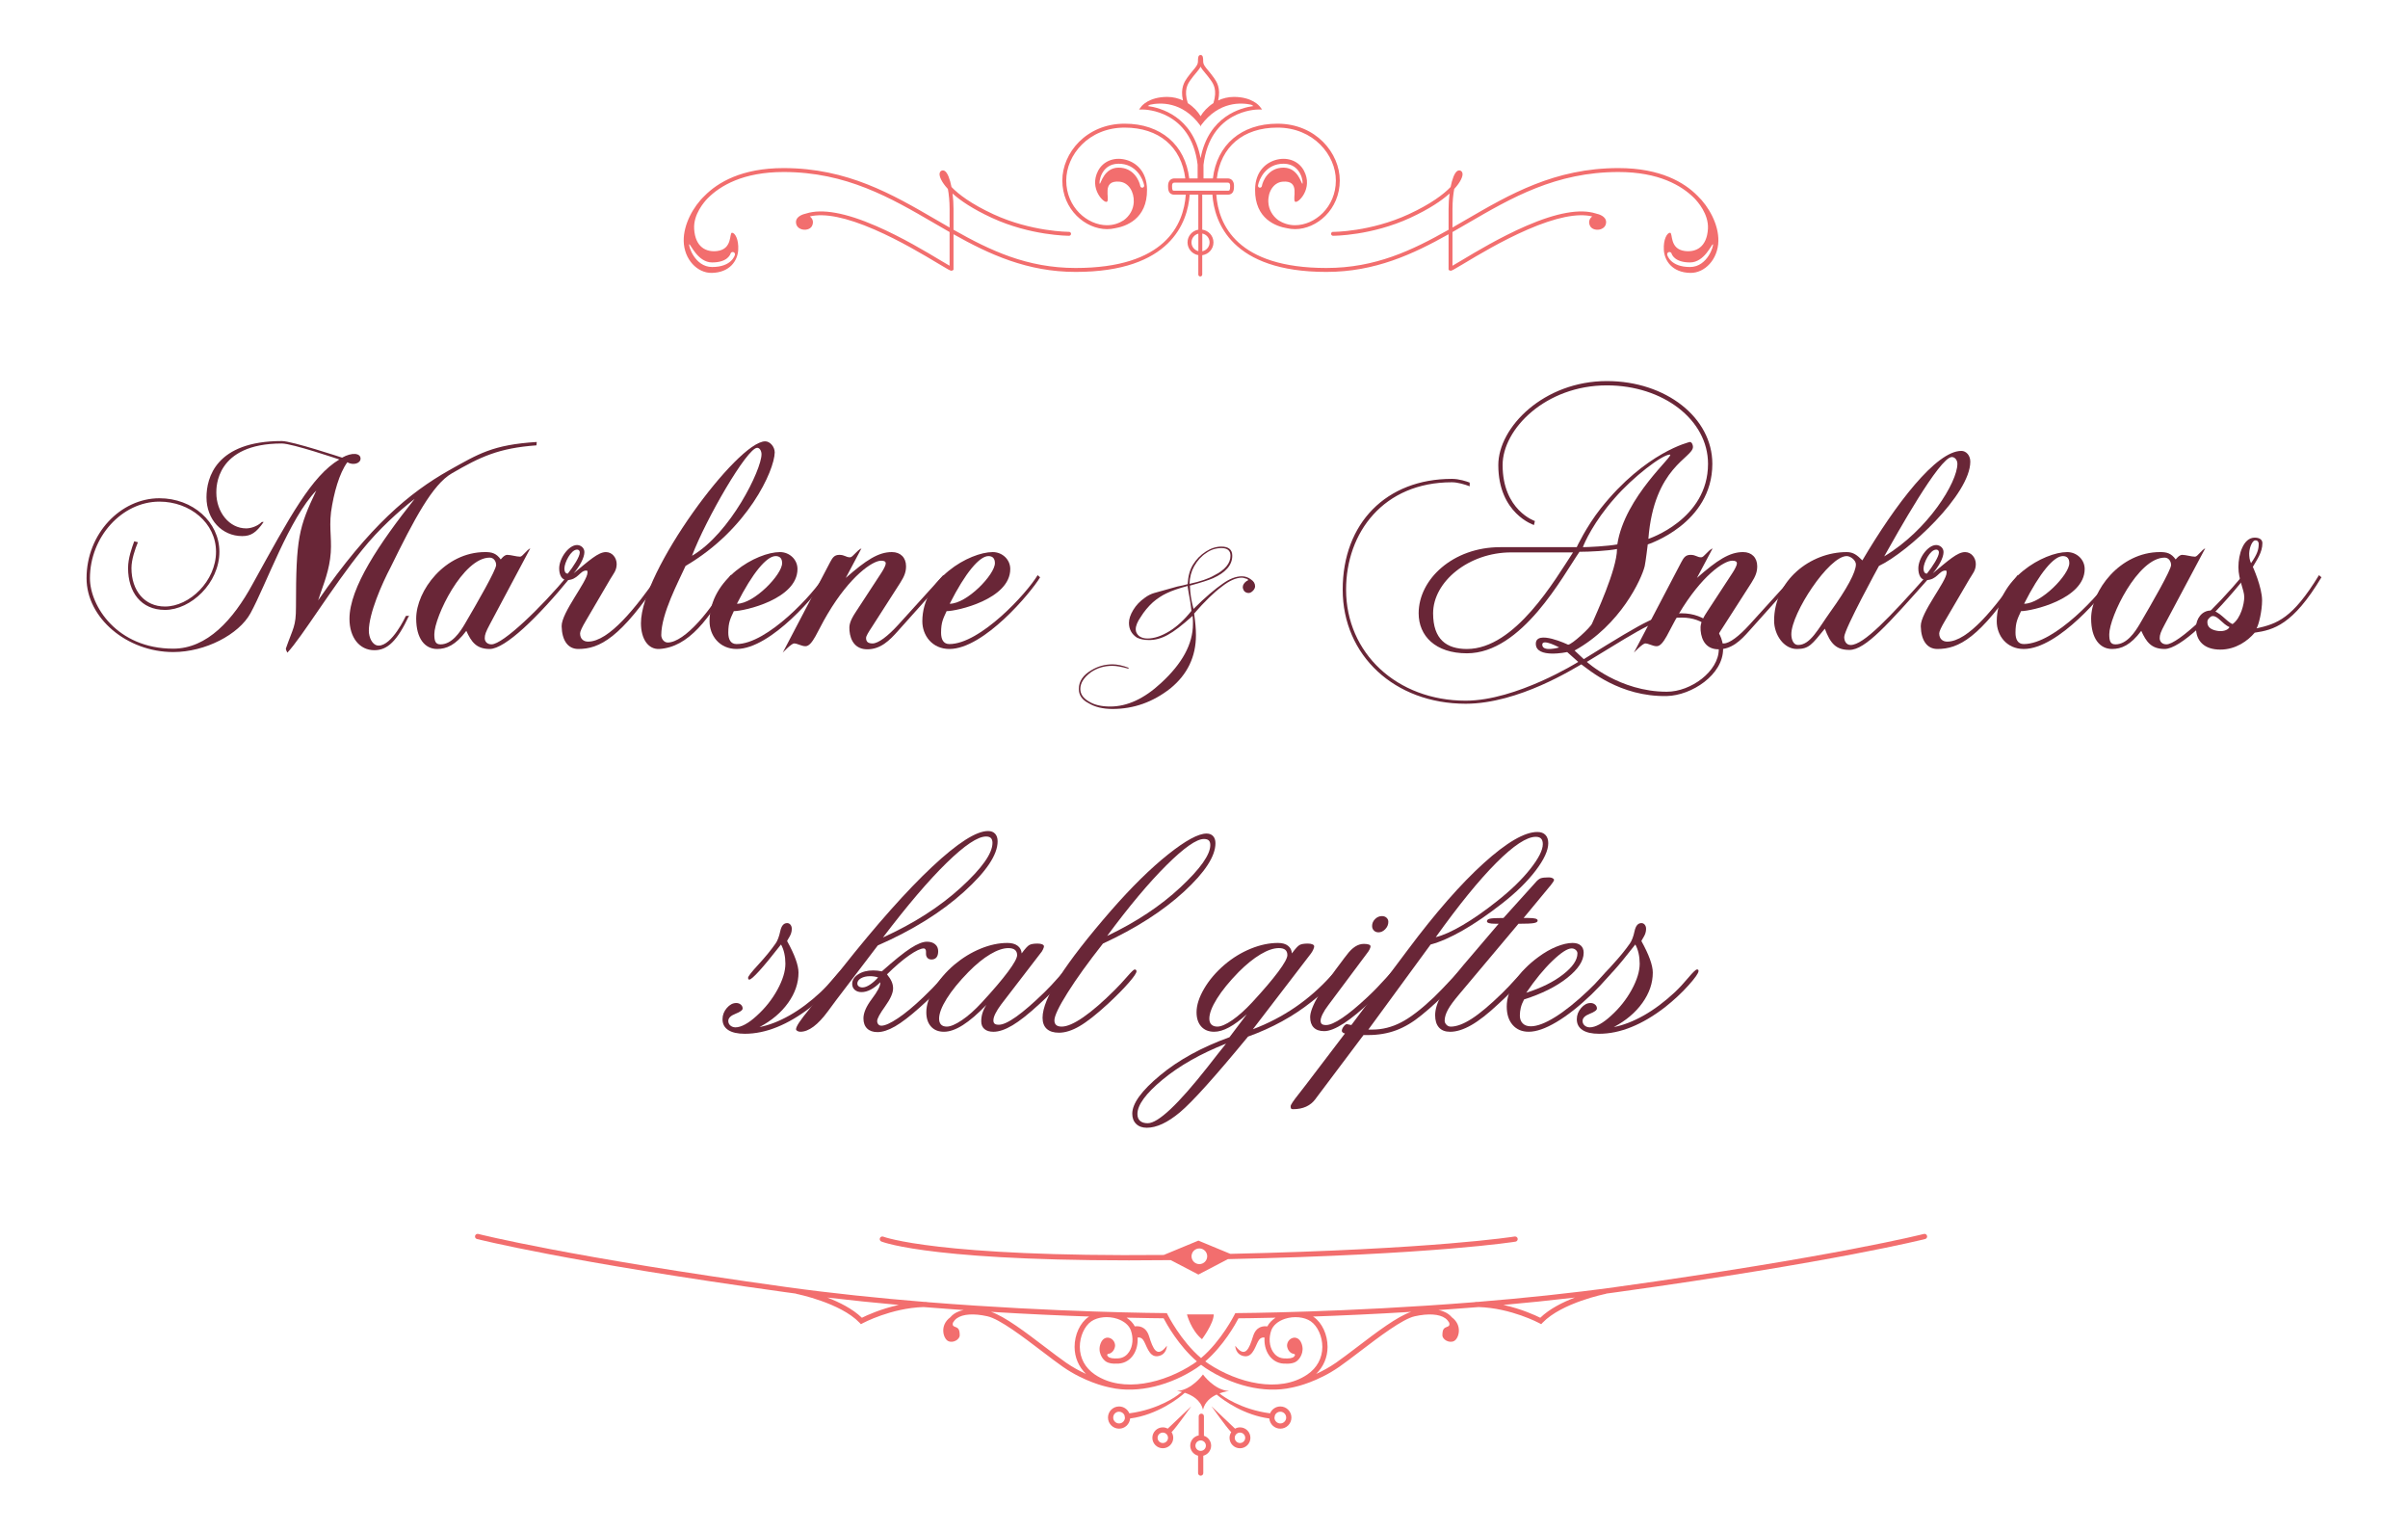 <?xml version="1.0" encoding="utf-8"?>
<!-- Generator: Adobe Illustrator 17.1.0, SVG Export Plug-In . SVG Version: 6.00 Build 0)  -->
<!DOCTYPE svg PUBLIC "-//W3C//DTD SVG 1.1//EN" "http://www.w3.org/Graphics/SVG/1.1/DTD/svg11.dtd">
<svg version="1.1" id="Layer_1" xmlns="http://www.w3.org/2000/svg" xmlns:xlink="http://www.w3.org/1999/xlink" x="0px" y="0px"
	 viewBox="0 0 307.076 195.134" enable-background="new 0 0 307.076 195.134" xml:space="preserve">
<g>
	<path fill="#692637" d="M68.409,56.774c-4.823,0.353-7.137,1.451-10.784,3.568c-2.47,1.412-4.823,5.883-7.804,11.961
		c-1.137,2.156-2.784,5.921-2.784,8.117c0,0.823,0.432,1.883,1.255,1.883c1.687,0,3.412-3.647,3.451-3.765
		c0.235-0.079,0.235,0.039,0.432-0.079c-1.529,3.294-2.784,4.432-4.432,4.432c-1.922,0-3.177-1.647-3.177-4
		c0-3.961,3.805-9.607,8.314-15.294c-2.04,1.568-4.589,3.883-6.667,6.471c-3.843,4.745-7.687,11.137-9.568,13.137
		c-0.118-0.196-0.196-0.431-0.196-0.51c0.941-2.706,1.294-2.784,1.294-5.333c0-8.784,0.354-10.117,2.589-14.823
		c-3.451,3.568-6.393,12-8.393,15.646c-1.49,2.706-5.765,4.941-9.843,4.941c-5.922,0-11.059-4.353-11.059-9.412
		c0-5.686,4.353-10.195,9.294-10.195c4.235,0,7.646,3.02,7.646,6.823c0,4-3.646,7.412-6.94,7.412c-3.059,0-4.706-2.275-4.706-5.334
		c0-1.255,0.471-2.549,0.784-3.411l0.471,0.117c-0.353,0.863-0.823,2.196-0.823,3.294c0,2.902,1.686,4.902,4.274,4.902
		c3.137,0,6.51-3.255,6.51-6.98c0-3.687-3.334-6.393-7.216-6.393c-4.784,0-8.863,4.51-8.863,9.765c0,3.529,3.451,8.98,10.627,8.98
		c4.313,0,7.646-3.687,10.117-8.235c4.784-8.666,7.529-13.764,11.059-15.882c0,0-6-2.039-7.333-2.039
		c-8.471,0-8.353,5.646-8.353,6.274c0,2.471,1.646,4.549,3.804,4.549c0.549,0,1.412-0.235,2-0.823h0.235
		c-0.98,1.411-1.647,1.804-2.745,1.804c-2.588,0-4.549-2.117-4.549-4.941c0-2.471,1.176-7.176,9.607-7.176
		c1.294,0,7.687,2.117,7.687,2.117c1.255-0.706,2.353-0.588,2.353,0.118c0,0.627-0.941,0.901-1.687,0.47
		c-1.02,1.412-1.726,3.883-2.078,6.354c-0.274,2.235,0.196,3.726-0.117,5.961c-0.274,2.039-1.099,3.921-1.529,5.294
		c6.588-9.529,11.646-13.726,16.705-16.588c3.726-2.079,5.529-3.255,11.177-3.608L68.409,56.774z"/>
	<path fill="#692637" d="M62.446,82.734c-1.726,0-2.353-0.94-2.98-2.313c-1.372,1.843-2.549,2.313-3.726,2.313
		c-1.529,0-2.666-1.294-2.666-3.882c0-3.529,3.646-8.471,8.784-8.471c0.823,0,1.411,0.118,2,0.941c0,0,0.431-0.588,0.823-0.588
		c0.471,0,1.177,0.234,1.647,0.234c0.313,0,0.862-0.901,1.294-1.059l-5.138,9.647c-0.549,1.02-0.666,1.372-0.666,1.804
		c0,0.392,0.274,0.784,0.862,0.784c1.451,0,6.353-4.706,9.765-8.823l0.313,0.274C68.603,78.695,64.407,82.734,62.446,82.734z
		 M62.446,71.088c-3.412,0-7.059,7.568-7.059,9.765c0,0.823,0.117,1.294,0.784,1.294c1.451,0,2.471-1.529,3.098-2.588
		c1.608-2.745,4-6.902,4-7.529C63.269,71.598,62.995,71.088,62.446,71.088z"/>
	<path fill="#692637" d="M73.74,82.734c-1.295,0-2.079-1.059-2.118-2.901c-0.039-1.726,3.294-5.726,3.294-6.823
		c0-0.235,0-0.274-0.156-0.274c-0.824,0-1.06,1.215-2.471,1.215c-0.628,0-0.98-0.627-0.98-1.49c0-1.294,1.216-2.979,2.274-2.979
		c0.471,0,0.941,0.353,0.941,0.901c0,0.706-0.589,1.804-1.373,2.706c2-1.647,3.138-2.706,4.118-2.706
		c0.823,0,1.372,0.745,1.372,1.529c0,0.824-0.432,1.255-0.823,1.922l-3.099,5.294c-0.47,0.784-0.745,1.372-0.745,1.607
		c0,0.745,0.471,1.06,1.02,1.06c2.667,0,6.118-4.354,8.98-8.471l0.314,0.274C79.151,81.362,76.445,82.734,73.74,82.734z
		 M73.583,70.068c-0.784,0-1.608,1.687-1.608,2.392c0,0.51,0.196,0.667,0.432,0.667c0.745-0.941,1.529-2.157,1.529-2.706
		C73.935,70.265,73.857,70.068,73.583,70.068z"/>
	<path fill="#692637" d="M87.425,72.146c-0.901,2-3.098,6.078-3.098,8.823c0,0.471,0.353,0.941,0.823,0.941
		c2.117,0,5.687-4.117,8-8.588l0.313,0.274c-2.98,5.372-5.687,8.901-9.372,9.137c-1.412,0.079-2.354-1.255-2.354-3.294
		c0-6.588,12.314-23.176,15.844-23.176c0.627,0,1.215,0.706,1.215,1.412C98.758,59.99,95.347,67.52,87.425,72.146z M96.562,57.088
		c-1.295,0-6.55,9.098-8.314,13.765c4.902-2.862,8.863-10.98,8.863-12.941C97.111,57.48,96.876,57.088,96.562,57.088z"/>
	<path fill="#692637" d="M93.933,82.734c-2.195,0-3.45-1.726-3.45-3.529c0-5.45,6.039-8.823,8.979-8.823
		c1.216,0,2.235,0.941,2.235,2.157c0,3.843-6.784,5.372-8.117,5.372c-0.432,0.941-0.706,1.412-0.706,2.745
		c0,0.823,0.274,1.451,1.059,1.451c3.922,0,9.844-6.432,11.255-8.784l0.314,0.274C104.326,75.559,98.326,82.734,93.933,82.734z
		 M98.914,70.892c-1.137,0-2.94,2.118-4.94,6.078c2.195,0,5.765-3.725,5.765-5.176C99.738,71.205,99.463,70.892,98.914,70.892z"/>
	<path fill="#692637" d="M114.56,80.382c-1.138,1.294-2.274,2.393-3.961,2.393c-1.49,0-2.157-1.06-2.274-2.393
		c-0.039-0.588-0.039-1.098,0.823-2.393l3.255-4.979c0.353-0.55,0.549-0.98,0.549-1.177c0-0.235-0.156-0.354-0.588-0.354
		c-1.098,0-3.961,1.961-6.823,6.785c-1.255,2.078-1.922,4.117-2.824,4.117c-0.51,0-1.02-0.353-1.45-0.353
		c-0.354,0-1.451,1.176-1.451,1.176l6.039-11.529c0.313-0.588,0.549-0.94,1.177-0.94c0.705,0,0.823,0.313,1.372,0.313
		c0.354,0,0.823-0.863,1.451-1.138l-2,3.765c2.588-2.274,4.157-3.294,5.882-3.294c1.099,0,1.805,0.706,1.805,1.804
		c0,0.706-0.196,1.255-0.745,2.118l-3.647,5.686c-0.392,0.589-0.706,1.099-0.706,1.334c0,0.471,0.235,0.706,0.824,0.706
		c0.745,0,1.96-0.941,3.255-2.354l5.764-6.353l0.314,0.274C119.736,74.617,114.56,80.382,114.56,80.382z"/>
	<path fill="#692637" d="M121.068,82.734c-2.195,0-3.45-1.726-3.45-3.529c0-5.45,6.039-8.823,8.979-8.823
		c1.216,0,2.235,0.941,2.235,2.157c0,3.843-6.784,5.372-8.117,5.372c-0.432,0.941-0.706,1.412-0.706,2.745
		c0,0.823,0.274,1.451,1.059,1.451c3.922,0,9.844-6.432,11.255-8.784l0.314,0.274C131.461,75.559,125.461,82.734,121.068,82.734z
		 M126.049,70.892c-1.137,0-2.94,2.118-4.94,6.078c2.195,0,5.765-3.725,5.765-5.176C126.873,71.205,126.598,70.892,126.049,70.892z"
		/>
</g>
<g>
	<path fill="#692637" d="M152.511,80.979c0,2.744-1.085,5.004-3.255,6.778c-2.222,1.748-4.679,2.623-7.372,2.623
		c-1.251,0-2.278-0.249-3.083-0.747c-0.816-0.421-1.225-1.021-1.225-1.8c0-0.97,0.536-1.768,1.608-2.394
		c0.816-0.497,1.717-0.746,2.699-0.746c0.587,0,1.271,0.146,2.049,0.44l-0.038,0.114c-0.843-0.242-1.525-0.363-2.049-0.363
		c-1.034,0-1.946,0.274-2.738,0.823c-0.894,0.663-1.34,1.372-1.34,2.125c0,0.651,0.37,1.188,1.11,1.608
		c0.677,0.421,1.576,0.632,2.699,0.632c2.17,0,4.327-0.995,6.472-2.986c2.72-2.489,4.079-4.998,4.079-7.525c0-0.102,0-0.236,0-0.402
		c0-0.179-0.014-0.396-0.039-0.65c-1.327,1.2-2.387,2.01-3.178,2.432c-0.83,0.459-1.653,0.677-2.471,0.65
		c-0.549,0-1.033-0.102-1.455-0.306c-0.677-0.447-1.015-1.072-1.015-1.877c0-0.498,0.182-1.046,0.546-1.646
		c0.363-0.6,0.846-1.11,1.445-1.531c0.217-0.166,0.431-0.3,0.642-0.402s0.405-0.179,0.584-0.229
		c0.396-0.103,1.379-0.377,2.949-0.824c0.255-0.051,0.494-0.102,0.718-0.152c0.223-0.051,0.424-0.103,0.603-0.153
		c0.051-0.996,0.274-1.819,0.671-2.471c0.421-0.688,0.97-1.25,1.646-1.685c0.65-0.421,1.314-0.632,1.991-0.632
		c0.919,0,1.379,0.39,1.379,1.168c0,1.175-0.824,2.132-2.471,2.872c-0.523,0.229-1.5,0.543-2.93,0.938
		c0.026,0.97,0.179,1.959,0.46,2.968c0.753-0.753,1.445-1.397,2.077-1.934s1.171-0.958,1.618-1.264
		c0.881-0.639,1.704-0.958,2.47-0.958c0.435,0,0.823,0.134,1.168,0.402c0.345,0.229,0.518,0.517,0.518,0.861
		c0,0.204-0.093,0.399-0.278,0.584c-0.185,0.186-0.366,0.278-0.545,0.278c-0.218,0-0.402-0.077-0.556-0.23
		c-0.128-0.191-0.191-0.363-0.191-0.517c0-0.28,0.166-0.543,0.498-0.785c0.114-0.025,0.172-0.063,0.172-0.115
		c0-0.102-0.096-0.165-0.287-0.191c-0.204-0.076-0.37-0.114-0.498-0.114c-0.74,0-1.589,0.376-2.546,1.129
		c-1.021,0.754-2.202,1.902-3.543,3.447C152.433,79.294,152.511,80.213,152.511,80.979z M151.841,77.082
		c-0.039-0.312-0.103-0.692-0.192-1.14c-0.051-0.306-0.096-0.564-0.134-0.775c-0.038-0.21-0.058-0.366-0.058-0.469
		c-1.148,0.307-2.049,0.619-2.699,0.938c-0.574,0.268-1.149,0.645-1.724,1.13c-0.625,0.574-1.148,1.206-1.57,1.896
		c-0.421,0.6-0.632,1.123-0.632,1.569c0,0.332,0.147,0.619,0.44,0.862c0.281,0.204,0.632,0.306,1.054,0.306
		c0.854,0,1.793-0.312,2.814-0.938c0.97-0.601,1.901-1.462,2.796-2.585C151.91,77.66,151.879,77.395,151.841,77.082z
		 M154.827,73.358c1.392-0.702,2.087-1.538,2.087-2.509c0-0.651-0.383-0.977-1.148-0.977c-0.728,0-1.379,0.211-1.953,0.632
		c-0.601,0.383-1.11,0.945-1.532,1.686c-0.357,0.625-0.555,1.372-0.593,2.24C153.053,74.137,154.1,73.779,154.827,73.358z"/>
</g>
<g>
	<path fill="#692637" d="M212.557,88.734c-5.999,0.118-9.96-3.372-10.901-4.039c-0.823,0.432-7.961,5.02-14.745,5.02
		c-9.059,0-15.686-6.156-15.686-14.549c0-8.471,5.568-14.117,13.921-14.117c0.941,0,1.844,0.313,2.274,0.471v0.471
		c-0.627-0.235-1.529-0.51-2.274-0.51c-8.705,0-13.49,6.392-13.49,13.686c0,8.078,6.471,14.157,15.255,14.157
		c6.471,0,14.353-4.941,14.353-4.941l-1.411-1.255c0,0-4,0.862-4-1.059c0-1.844,4.117,0.117,4.117,0.117
		c0.471,0,2.863-2.196,3.059-2.706c0.393-0.94,3.177-6.862,3.177-9.489c-1.177,0.235-3.529,0.353-4.784,0.353
		c-2.117,3.059-7.333,12.941-14.353,12.941c-4.039,0-6.157-2.235-6.157-5.099c0-4.353,4.393-8.431,10.393-8.431h9.765
		c0,0,1.176-2.55,3.059-4.941c5.726-7.216,11.372-8.471,11.372-8.471c0.235,0,0.393,0.354,0.393,0.628
		c0,1.411-4.98,2.549-5.687,11.725c0,0,7.607-2.47,7.607-9.568c0-5.607-5.725-10-12.901-10c-7.804,0-13.294,5.569-13.294,10.157
		c0,5.765,4.117,7.137,4.117,7.137l-0.117,0.51c0,0-4.549-1.45-4.549-7.646c0-4.823,5.804-10.706,13.843-10.706
		c7.529,0,13.451,4.667,13.451,10.549c0,7.647-8.235,10.274-8.235,10.274s-0.274,2.274-0.393,2.784
		c-0.392,1.608-3.059,7.49-8.94,10.745c0.47,0.432,0.979,0.902,1.176,1.098c8.471-5.254,9.568-5.843,12.51-5.843
		s5.255,2.039,5.255,4.549C219.733,86.028,215.733,88.656,212.557,88.734z M192.714,70.421c-5.411,0-9.96,3.726-9.96,7.765
		c0,3.333,1.726,4.549,4.313,4.549c6.156,0,11.255-8.862,13.529-12.313H192.714z M196.675,82.186c0,0.98,2.157,0.354,2.157,0.354
		S196.675,81.362,196.675,82.186z M205.891,63.52c-2.667,3.02-3.843,5.686-4.039,6.235c0.627,0,3.137-0.118,4.392-0.354
		c0.941-6.117,7.412-11.45,6.706-11.45C211.969,57.951,208.282,60.774,205.891,63.52z M214.517,78.734
		c-3.137,0-4.313,0.863-12.156,5.647c0,0,4.156,3.804,10.195,3.804c3.099,0,6.628-2.627,6.628-5.411
		C219.184,80.46,217.184,78.734,214.517,78.734z"/>
	<path fill="#692637" d="M223.104,80.382c-1.138,1.294-2.274,2.393-3.961,2.393c-1.49,0-2.157-1.06-2.274-2.393
		c-0.039-0.588-0.039-1.098,0.823-2.393l3.255-4.979c0.354-0.55,0.549-0.98,0.549-1.177c0-0.235-0.156-0.354-0.588-0.354
		c-1.098,0-3.961,1.961-6.823,6.785c-1.255,2.078-1.922,4.117-2.823,4.117c-0.511,0-1.021-0.353-1.451-0.353
		c-0.354,0-1.451,1.176-1.451,1.176l6.039-11.529c0.313-0.588,0.549-0.94,1.177-0.94c0.706,0,0.823,0.313,1.372,0.313
		c0.354,0,0.823-0.863,1.451-1.138l-2,3.765c2.588-2.274,4.157-3.294,5.882-3.294c1.099,0,1.805,0.706,1.805,1.804
		c0,0.706-0.196,1.255-0.745,2.118l-3.647,5.686c-0.392,0.589-0.706,1.099-0.706,1.334c0,0.471,0.235,0.706,0.824,0.706
		c0.745,0,1.96-0.941,3.255-2.354l5.765-6.353l0.313,0.274C228.28,74.617,223.104,80.382,223.104,80.382z"/>
	<path fill="#692637" d="M239.612,72.146c0,0-4.431,8.078-4.431,9.059c0,0.589,0.313,1.02,0.823,1.02
		c1.647,0,4.941-3.49,9.765-8.901l0.313,0.274c-5.294,5.961-8.196,9.255-10.235,9.255c-1.726,0-2.431-0.823-3.137-2.706
		c-1.647,2-2,2.588-3.568,2.588c-1.687,0-2.902-1.843-2.902-3.607c0-5.098,4.588-8.745,9.255-8.745c0.862,0,1.333,0.393,2,1.059
		c4.235-7.176,9.411-13.96,12.627-13.96c0.589,0,1.138,0.549,1.138,1.372C251.26,63.01,243.338,70.382,239.612,72.146z
		 M235.495,70.892c-2.274,0-7.059,7.294-7.059,9.961c0,0.627,0.235,1.372,0.862,1.372c1.568,0,2.549-2.039,4.118-4.235
		c2.117-2.94,3.255-5.059,3.255-6.039C236.672,71.44,236.005,70.892,235.495,70.892z M248.906,58.265
		c-1.568,0-7.098,9.961-8.627,12.666c5.607-3.372,9.333-9.45,9.333-11.804C249.612,58.656,249.299,58.265,248.906,58.265z"/>
	<path fill="#692637" d="M247.062,82.734c-1.295,0-2.079-1.059-2.118-2.901c-0.039-1.726,3.294-5.726,3.294-6.823
		c0-0.235,0-0.274-0.156-0.274c-0.824,0-1.06,1.215-2.471,1.215c-0.628,0-0.98-0.627-0.98-1.49c0-1.294,1.216-2.979,2.274-2.979
		c0.471,0,0.941,0.353,0.941,0.901c0,0.706-0.589,1.804-1.373,2.706c2-1.647,3.138-2.706,4.118-2.706
		c0.823,0,1.372,0.745,1.372,1.529c0,0.824-0.432,1.255-0.823,1.922l-3.099,5.294c-0.47,0.784-0.745,1.372-0.745,1.607
		c0,0.745,0.471,1.06,1.02,1.06c2.667,0,6.118-4.354,8.98-8.471l0.314,0.274C252.474,81.362,249.767,82.734,247.062,82.734z
		 M246.905,70.068c-0.784,0-1.608,1.687-1.608,2.392c0,0.51,0.196,0.667,0.432,0.667c0.745-0.941,1.529-2.157,1.529-2.706
		C247.258,70.265,247.18,70.068,246.905,70.068z"/>
	<path fill="#692637" d="M258.08,82.734c-2.195,0-3.45-1.726-3.45-3.529c0-5.45,6.039-8.823,8.98-8.823
		c1.216,0,2.235,0.941,2.235,2.157c0,3.843-6.784,5.372-8.117,5.372c-0.432,0.941-0.706,1.412-0.706,2.745
		c0,0.823,0.274,1.451,1.059,1.451c3.922,0,9.844-6.432,11.255-8.784l0.314,0.274C268.473,75.559,262.473,82.734,258.08,82.734z
		 M263.06,70.892c-1.137,0-2.94,2.118-4.94,6.078c2.195,0,5.765-3.725,5.765-5.176C263.885,71.205,263.609,70.892,263.06,70.892z"/>
	<path fill="#692637" d="M276.04,82.734c-1.726,0-2.353-0.94-2.98-2.313c-1.372,1.843-2.549,2.313-3.726,2.313
		c-1.529,0-2.666-1.294-2.666-3.882c0-3.529,3.646-8.471,8.784-8.471c0.823,0,1.411,0.118,2,0.941c0,0,0.431-0.588,0.823-0.588
		c0.471,0,1.177,0.234,1.647,0.234c0.313,0,0.862-0.901,1.294-1.059l-5.138,9.647c-0.549,1.02-0.666,1.372-0.666,1.804
		c0,0.392,0.274,0.784,0.862,0.784c1.451,0,6.353-4.706,9.765-8.823l0.313,0.274C282.197,78.695,278.001,82.734,276.04,82.734z
		 M276.04,71.088c-3.412,0-7.059,7.568-7.059,9.765c0,0.823,0.117,1.294,0.784,1.294c1.451,0,2.471-1.529,3.098-2.588
		c1.608-2.745,4-6.902,4-7.529C276.863,71.598,276.589,71.088,276.04,71.088z"/>
	<path fill="#692637" d="M287.529,80.656c-0.901,1.059-2.431,2.157-4.392,2.157c-2.039,0-3.099-1.099-3.099-2.784
		c0-1.138,0.745-2.196,1.883-2.196c1.098,0,1.961,1.411,2.784,1.726c1.059-0.745,1.49-2.589,1.49-3.451
		c0-0.902-0.745-2.235-0.745-3.804c0-1.647,0.627-3.765,2.078-3.765c0.589,0,0.98,0.235,0.98,0.706c0,1.176-0.706,2.117-1.216,3.02
		c0,0,1.177,2.588,1.177,4.274c0,1.372-0.432,3.137-0.706,3.568c2.628-0.588,4.589-1.255,7.961-6.784l0.313,0.274
		C292.392,79.676,289.922,80.304,287.529,80.656z M282.196,78.539c-0.393,0-0.706,0.353-0.706,0.784c0,0.706,0.589,0.98,1.255,1.098
		c0.628,0.118,1.334-0.039,1.568-0.471C283.373,79.52,282.863,78.539,282.196,78.539z M287.568,68.892
		c-0.274,0-0.705,0.745-0.745,1.647c0,0.392,0.04,0.862,0.235,1.255c0.824-1.177,0.98-1.765,0.98-2.471
		C288.039,69.127,287.922,68.853,287.568,68.892z"/>
</g>
<g>
	<path fill="#692637" d="M96.855,130.935c1.22-0.238,2.493-0.732,3.82-1.481c1.326-0.75,2.652-1.741,3.979-2.976
		c0.544-0.517,1.11-1.127,1.701-1.83c0.59-0.703,0.958-1.055,1.104-1.055c0.079,0,0.132,0.014,0.159,0.04
		c0.026,0.026,0.04,0.079,0.04,0.159c0,0.266-0.429,0.875-1.284,1.83s-1.854,1.884-2.994,2.786
		c-1.446,1.114-2.872,1.957-4.278,2.526c-1.406,0.57-2.779,0.856-4.119,0.856c-0.929,0-1.635-0.159-2.119-0.478
		c-0.483-0.318-0.726-0.776-0.726-1.373c0-0.53,0.182-1.008,0.547-1.433s0.766-0.637,1.204-0.637c0.225,0,0.418,0.066,0.577,0.198
		c0.159,0.133,0.238,0.299,0.238,0.498c0,0.212-0.306,0.438-0.915,0.677c-0.61,0.238-0.916,0.544-0.916,0.915
		c0,0.226,0.083,0.415,0.249,0.567s0.382,0.235,0.646,0.248c0.372,0,0.789-0.126,1.254-0.378c0.464-0.252,0.955-0.617,1.473-1.095
		c1.087-0.981,1.97-2.092,2.646-3.332s1.015-2.345,1.015-3.313c0-0.464-0.047-0.905-0.14-1.323s-0.232-0.792-0.418-1.124
		c-1.181,1.512-2.105,2.637-2.775,3.372c-0.67,0.736-1.091,1.104-1.264,1.104c-0.053,0-0.093-0.017-0.119-0.05
		c-0.026-0.032-0.04-0.096-0.04-0.188c0-0.173,0.435-0.729,1.304-1.672c0.868-0.941,1.602-1.837,2.198-2.686
		c0.252-0.358,0.451-0.883,0.598-1.572c0.146-0.689,0.438-1.035,0.875-1.035c0.172,0,0.315,0.07,0.428,0.209
		c0.112,0.14,0.169,0.315,0.169,0.527c0,0.346-0.1,0.684-0.298,1.015c-0.199,0.332-0.299,0.512-0.299,0.538
		c0.968,1.751,1.452,3.091,1.452,4.019c0,1.341-0.44,2.627-1.322,3.86C99.624,129.085,98.407,130.112,96.855,130.935z"/>
	<path fill="#692637" d="M103.303,128.527l4.039-5.054c4.443-5.611,8.287-9.936,11.53-12.974c3.244-3.038,5.622-4.557,7.134-4.557
		c0.385,0,0.684,0.116,0.896,0.348c0.212,0.232,0.318,0.555,0.318,0.966c0,1.711-1.442,3.866-4.328,6.467
		c-2.885,2.6-6.536,4.868-10.953,6.805l-5.333,7.004c-0.266,0.358-0.604,0.816-1.015,1.373c-1.287,1.751-2.461,2.627-3.522,2.627
		c-0.146,0-0.274-0.033-0.388-0.1c-0.112-0.066-0.169-0.14-0.169-0.219c0-0.173,0.133-0.461,0.397-0.866
		C102.175,129.943,102.64,129.337,103.303,128.527z M112.257,125.225c-0.412,0.411-0.819,0.723-1.225,0.935
		c-0.404,0.213-0.792,0.318-1.163,0.318c-0.358,0-0.647-0.096-0.866-0.288s-0.328-0.448-0.328-0.767
		c0-0.478,0.255-0.882,0.766-1.213c0.511-0.332,1.151-0.498,1.921-0.498c0.186,0,0.368,0.01,0.547,0.03
		c0.179,0.02,0.361,0.05,0.547,0.089c1.579-1.405,2.799-2.388,3.661-2.944c0.862-0.558,1.559-0.836,2.09-0.836
		c0.438,0,0.786,0.109,1.045,0.328c0.258,0.219,0.388,0.515,0.388,0.886c0,0.345-0.073,0.606-0.219,0.786
		c-0.146,0.179-0.358,0.269-0.637,0.269c-0.213,0-0.382-0.066-0.508-0.199s-0.188-0.305-0.188-0.518v-0.298
		c0-0.12-0.027-0.216-0.08-0.289c-0.053-0.072-0.119-0.109-0.199-0.109c-0.397,0-1.021,0.296-1.87,0.886
		c-0.849,0.591-1.791,1.396-2.825,2.418c0.278,0.345,0.478,0.656,0.597,0.935s0.179,0.564,0.179,0.855
		c0,0.584-0.338,1.347-1.015,2.289c-0.677,0.941-1.015,1.565-1.015,1.87c0,0.173,0.05,0.315,0.149,0.428s0.229,0.169,0.388,0.169
		c0.465,0,1.171-0.318,2.119-0.955s2.02-1.525,3.214-2.666c0.77-0.729,1.525-1.503,2.269-2.318c0.742-0.815,1.153-1.224,1.233-1.224
		c0.079,0,0.14,0.02,0.179,0.06c0.04,0.04,0.06,0.1,0.06,0.179c0,0.227-0.395,0.78-1.184,1.662s-1.794,1.867-3.015,2.955
		c-1.247,1.114-2.291,1.913-3.134,2.397s-1.589,0.727-2.238,0.727c-0.57,0-1.012-0.153-1.323-0.458s-0.468-0.736-0.468-1.294
		c0-0.702,0.358-1.528,1.074-2.477c0.717-0.948,1.075-1.629,1.075-2.04V125.225z M111.977,124.607
		c-0.159-0.053-0.321-0.093-0.487-0.119s-0.342-0.04-0.527-0.04c-0.478,0-0.869,0.09-1.174,0.269
		c-0.306,0.18-0.458,0.401-0.458,0.667c0,0.146,0.061,0.266,0.18,0.357c0.119,0.094,0.278,0.14,0.478,0.14
		c0.265,0,0.573-0.112,0.925-0.338S111.62,125.006,111.977,124.607z M112.595,119.514c3.939-1.791,7.253-3.913,9.939-6.367
		c2.686-2.454,4.029-4.351,4.029-5.691c0-0.278-0.067-0.483-0.199-0.616c-0.133-0.133-0.339-0.199-0.617-0.199
		c-1.062,0-2.739,1.121-5.034,3.362C118.418,112.244,115.712,115.415,112.595,119.514z"/>
	<path fill="#692637" d="M125.787,128.109c-1.114,1.154-2.116,2.014-3.005,2.577s-1.691,0.846-2.407,0.846
		c-0.703,0-1.254-0.223-1.651-0.667c-0.398-0.444-0.597-1.051-0.597-1.82c0-0.902,0.321-1.903,0.965-3.005
		c0.643-1.101,1.515-2.122,2.616-3.064c1.048-0.875,2.162-1.555,3.343-2.039s2.321-0.727,3.423-0.727
		c0.544,0,0.975,0.119,1.293,0.358c0.318,0.238,0.491,0.563,0.518,0.975c0.438-0.597,0.766-0.955,0.985-1.074
		c0.219-0.119,0.566-0.179,1.044-0.179c0.252,0,0.451,0.033,0.598,0.099c0.146,0.067,0.219,0.153,0.219,0.259
		c0,0.08-0.044,0.213-0.13,0.398s-0.195,0.352-0.328,0.497l-5.015,6.526c-0.305,0.412-0.544,0.79-0.716,1.135
		c-0.173,0.345-0.259,0.637-0.259,0.875c0,0.199,0.053,0.342,0.159,0.428c0.106,0.087,0.285,0.13,0.537,0.13
		c0.518,0,1.26-0.345,2.229-1.035c0.969-0.689,2.155-1.718,3.562-3.084c0.584-0.57,1.178-1.2,1.781-1.891
		c0.604-0.689,0.958-1.034,1.064-1.034c0.08,0,0.14,0.02,0.179,0.06c0.04,0.04,0.061,0.1,0.061,0.179
		c0,0.213-0.342,0.707-1.025,1.482c-0.683,0.776-1.575,1.669-2.676,2.677c-1.366,1.261-2.511,2.166-3.433,2.716
		c-0.922,0.551-1.734,0.826-2.438,0.826c-0.491,0-0.872-0.116-1.145-0.349c-0.271-0.231-0.407-0.561-0.407-0.984
		c0-0.385,0.056-0.75,0.169-1.095C125.412,128.76,125.575,128.428,125.787,128.109z M120.733,130.875
		c0.478,0,1.124-0.274,1.939-0.825c0.816-0.551,1.662-1.304,2.537-2.259c1.446-1.565,2.557-2.868,3.333-3.91
		c0.776-1.041,1.164-1.747,1.164-2.119c0-0.291-0.093-0.514-0.278-0.666c-0.187-0.152-0.465-0.229-0.836-0.229
		c-0.663,0-1.437,0.263-2.318,0.786c-0.882,0.524-1.808,1.277-2.775,2.259c-1.194,1.221-2.116,2.352-2.766,3.393
		c-0.65,1.041-0.976,1.894-0.976,2.557c0,0.332,0.083,0.584,0.249,0.756C120.173,130.789,120.415,130.875,120.733,130.875z"/>
	<path fill="#692637" d="M140.651,120.29c-1.871,2.374-3.37,4.457-4.497,6.247c-1.128,1.791-1.691,2.972-1.691,3.542
		c0,0.266,0.076,0.465,0.229,0.598s0.388,0.198,0.706,0.198c0.677,0,1.596-0.4,2.756-1.203c1.161-0.803,2.511-1.974,4.05-3.513
		c0.49-0.49,1.001-1.041,1.532-1.651c0.53-0.609,0.849-0.915,0.955-0.915c0.079,0,0.139,0.02,0.179,0.06s0.06,0.1,0.06,0.179
		c0,0.213-0.335,0.704-1.005,1.473c-0.67,0.77-1.555,1.665-2.656,2.687c-1.459,1.34-2.663,2.285-3.611,2.835
		c-0.948,0.551-1.82,0.826-2.616,0.826c-0.677,0-1.194-0.162-1.553-0.487c-0.357-0.325-0.537-0.799-0.537-1.423
		c0-1.233,0.713-2.965,2.14-5.193c1.426-2.229,3.631-5.061,6.615-8.496c2.587-2.958,4.998-5.33,7.233-7.114
		c2.235-1.783,3.877-2.676,4.925-2.676c0.358,0,0.637,0.109,0.836,0.328c0.198,0.219,0.298,0.521,0.298,0.905
		c0,1.658-1.343,3.721-4.029,6.188C148.282,116.15,144.843,118.353,140.651,120.29z M141.188,119.314
		c3.701-1.764,6.818-3.83,9.352-6.198c2.534-2.367,3.801-4.161,3.801-5.382c0-0.266-0.063-0.461-0.189-0.587
		s-0.335-0.189-0.626-0.189c-0.942,0-2.534,1.114-4.776,3.343C146.508,112.529,143.987,115.534,141.188,119.314z"/>
	<path fill="#692637" d="M159.155,132.148c-4.218,5.121-7.113,8.338-8.685,9.651c-1.572,1.312-2.981,1.97-4.229,1.97
		c-0.57,0-1.021-0.163-1.354-0.487c-0.331-0.326-0.497-0.76-0.497-1.304c0-1.3,1.184-2.932,3.552-4.895
		c2.368-1.964,5.315-3.582,8.845-4.855l2.208-2.925c-0.822,0.743-1.578,1.3-2.268,1.671c-0.69,0.371-1.32,0.558-1.891,0.558
		c-0.703,0-1.254-0.223-1.651-0.667c-0.398-0.444-0.597-1.051-0.597-1.82c0-0.902,0.321-1.903,0.965-3.005
		c0.643-1.101,1.515-2.122,2.616-3.064c1.035-0.875,2.149-1.555,3.343-2.039c1.194-0.484,2.349-0.727,3.463-0.727
		c0.543,0,0.968,0.119,1.273,0.358c0.305,0.238,0.471,0.563,0.497,0.975c0.438-0.597,0.766-0.955,0.985-1.074
		c0.219-0.119,0.566-0.179,1.044-0.179c0.252,0,0.451,0.033,0.598,0.099c0.146,0.067,0.219,0.153,0.219,0.259
		c0,0.094-0.04,0.229-0.12,0.408c-0.079,0.179-0.179,0.349-0.298,0.508l-7.402,9.65c3.887-1.473,7.216-3.754,9.989-6.845
		c0.464-0.518,0.742-0.776,0.835-0.776c0.08,0,0.143,0.02,0.189,0.06c0.046,0.04,0.069,0.1,0.069,0.179
		c0,0.677-1.184,1.957-3.552,3.841C164.936,129.556,162.22,131.048,159.155,132.148z M156.35,133.044
		c-3.25,1.287-5.945,2.815-8.088,4.587c-2.143,1.771-3.214,3.233-3.214,4.388c0,0.384,0.113,0.676,0.339,0.875
		s0.55,0.299,0.975,0.299c1.326,0,3.88-2.401,7.661-7.203C155.004,134.729,155.779,133.747,156.35,133.044z M155.235,130.875
		c0.478,0,1.114-0.274,1.911-0.825c0.796-0.551,1.638-1.304,2.526-2.259c1.446-1.565,2.557-2.868,3.333-3.91
		c0.776-1.041,1.164-1.747,1.164-2.119c0-0.305-0.09-0.53-0.269-0.676c-0.179-0.146-0.447-0.22-0.806-0.22
		c-0.677,0-1.46,0.266-2.349,0.796c-0.889,0.531-1.817,1.281-2.785,2.249c-1.194,1.221-2.116,2.352-2.766,3.393
		c-0.65,1.041-0.976,1.894-0.976,2.557c0,0.332,0.09,0.584,0.269,0.756C154.669,130.789,154.917,130.875,155.235,130.875z"/>
	<path fill="#692637" d="M169.384,128.149c-0.306,0.397-0.544,0.772-0.717,1.124c-0.172,0.352-0.259,0.634-0.259,0.846
		c0,0.199,0.054,0.342,0.159,0.428c0.106,0.087,0.285,0.13,0.538,0.13c0.478,0,1.16-0.299,2.049-0.896
		c0.889-0.598,1.957-1.479,3.204-2.646c0.769-0.717,1.521-1.485,2.258-2.309c0.736-0.822,1.151-1.233,1.244-1.233
		c0.079,0,0.143,0.02,0.188,0.06c0.047,0.04,0.07,0.1,0.07,0.179c0,0.187-0.272,0.591-0.816,1.214
		c-0.544,0.624-1.347,1.46-2.407,2.508c-1.327,1.273-2.501,2.241-3.522,2.904c-1.021,0.664-1.857,0.995-2.507,0.995
		c-0.584,0-1.028-0.152-1.333-0.457c-0.305-0.306-0.458-0.75-0.458-1.334c0-1.22,1.406-3.667,4.219-7.342l0.04-0.06
		c0.105-0.133,0.245-0.312,0.417-0.537c0.69-0.929,1.413-1.394,2.169-1.394c0.266,0,0.475,0.027,0.627,0.08s0.229,0.133,0.229,0.238
		c0,0.094-0.044,0.226-0.13,0.398s-0.195,0.338-0.328,0.497L169.384,128.149z M175.791,118.857c-0.239,0-0.435-0.076-0.587-0.229
		c-0.153-0.152-0.229-0.348-0.229-0.587c0-0.331,0.126-0.623,0.378-0.875s0.544-0.379,0.876-0.379c0.238,0,0.435,0.07,0.587,0.209
		c0.152,0.14,0.229,0.315,0.229,0.527c0,0.346-0.129,0.654-0.388,0.926S176.109,118.857,175.791,118.857z"/>
	<path fill="#692637" d="M173.881,131.95l-6.029,8.019c-0.026,0.04-0.06,0.086-0.1,0.14c-0.637,0.861-1.585,1.293-2.846,1.293
		c-0.132,0-0.219-0.023-0.259-0.069c-0.039-0.047-0.06-0.149-0.06-0.309c0-0.173,0.339-0.684,1.015-1.532
		c0.372-0.465,0.67-0.849,0.896-1.154l5.015-6.586c-0.119-0.026-0.216-0.069-0.289-0.13c-0.072-0.06-0.109-0.129-0.109-0.208
		c0-0.16,0.077-0.342,0.229-0.548c0.152-0.205,0.295-0.309,0.428-0.309c0.013,0,0.083,0.018,0.209,0.05
		c0.126,0.033,0.242,0.057,0.348,0.07l7.184-9.571c3.528-4.723,6.759-8.41,9.69-11.063c2.932-2.652,5.213-3.979,6.845-3.979
		c0.451,0,0.796,0.126,1.034,0.378c0.239,0.252,0.358,0.604,0.358,1.055c0,0.915-0.534,2.076-1.602,3.482
		c-1.068,1.406-2.504,2.812-4.308,4.218c-1.805,1.406-3.473,2.548-5.005,3.423c-1.532,0.876-2.895,1.473-4.089,1.791l-7.939,10.844
		h0.518c1.26,0,2.483-0.308,3.671-0.925s2.59-1.694,4.209-3.233c0.729-0.717,1.466-1.479,2.208-2.288
		c0.743-0.81,1.161-1.214,1.254-1.214c0.066,0,0.116,0.02,0.149,0.06s0.05,0.1,0.05,0.179c0,0.253-0.537,0.969-1.612,2.149
		c-1.074,1.181-2.301,2.328-3.681,3.442c-1.062,0.875-2.136,1.516-3.224,1.92s-2.281,0.607-3.582,0.607H173.881z M183.093,119.474
		c0.929-0.226,2.076-0.739,3.442-1.542s2.826-1.82,4.378-3.055c1.764-1.393,3.177-2.762,4.238-4.108s1.592-2.397,1.592-3.154
		c0-0.318-0.073-0.554-0.219-0.706c-0.146-0.152-0.371-0.229-0.677-0.229c-1.154,0-2.832,1.104-5.034,3.312
		C188.611,112.201,186.038,115.361,183.093,119.474z"/>
	<path fill="#692637" d="M191.112,117.763h-0.358c-0.411,0-0.703-0.026-0.875-0.08c-0.173-0.053-0.259-0.132-0.259-0.238
		c0-0.159,0.129-0.269,0.388-0.328s0.832-0.09,1.721-0.09l4.04-4.478c0.265-0.318,0.504-0.514,0.716-0.587
		c0.212-0.072,0.558-0.109,1.035-0.109c0.186,0,0.341,0.033,0.468,0.1c0.126,0.066,0.188,0.14,0.188,0.219
		c0,0.106-0.159,0.358-0.478,0.757l-0.06,0.06l-3.343,4.039h0.577c0.438,0,0.749,0.026,0.935,0.079
		c0.187,0.054,0.279,0.14,0.279,0.259c0,0.146-0.156,0.249-0.468,0.309s-0.972,0.09-1.979,0.09l-7.542,8.974
		c-0.689,0.81-1.174,1.47-1.452,1.98s-0.418,0.979-0.418,1.402c0,0.186,0.076,0.358,0.229,0.518s0.335,0.238,0.548,0.238
		c0.742,0,1.635-0.335,2.676-1.005c1.041-0.669,2.324-1.747,3.851-3.233c0.609-0.597,1.233-1.253,1.87-1.97
		c0.637-0.716,1.001-1.074,1.095-1.074c0.079,0,0.142,0.02,0.188,0.06s0.07,0.1,0.07,0.179c0,0.227-0.342,0.727-1.025,1.503
		c-0.684,0.775-1.568,1.661-2.656,2.656c-1.313,1.233-2.464,2.133-3.452,2.696s-1.888,0.846-2.696,0.846
		c-0.624,0-1.098-0.183-1.423-0.548c-0.325-0.364-0.487-0.885-0.487-1.562c0-0.756,0.269-1.618,0.806-2.587
		c0.537-0.968,1.463-2.229,2.776-3.78L191.112,117.763z"/>
	<path fill="#692637" d="M194.354,127.413c-0.198,0.371-0.338,0.724-0.418,1.055c-0.079,0.332-0.119,0.663-0.119,0.995
		c0,0.425,0.123,0.759,0.368,1.005c0.245,0.245,0.587,0.368,1.024,0.368c0.81,0,1.844-0.392,3.104-1.175
		c1.26-0.782,2.666-1.91,4.219-3.382c0.557-0.518,1.137-1.121,1.741-1.812c0.603-0.689,1.005-1.034,1.203-1.034
		c0.053,0,0.093,0.017,0.12,0.05c0.026,0.033,0.039,0.097,0.039,0.188c0,0.133-0.245,0.484-0.736,1.055
		c-0.49,0.571-1.141,1.254-1.949,2.05c-1.592,1.525-3.081,2.699-4.468,3.521c-1.386,0.823-2.563,1.234-3.531,1.234
		c-0.863,0-1.546-0.289-2.05-0.866c-0.504-0.576-0.756-1.362-0.756-2.357c0-1.048,0.354-2.129,1.064-3.243
		c0.709-1.114,1.701-2.136,2.975-3.064c0.77-0.57,1.538-1.012,2.308-1.323s1.453-0.468,2.05-0.468c0.451,0,0.799,0.109,1.045,0.328
		c0.245,0.219,0.368,0.527,0.368,0.926c0,1.021-0.696,2.086-2.09,3.193C198.474,125.765,196.637,126.684,194.354,127.413z
		 M194.634,126.558c1.923-0.61,3.491-1.39,4.705-2.338s1.821-1.841,1.821-2.677c0-0.172-0.073-0.321-0.219-0.447
		c-0.146-0.126-0.318-0.189-0.518-0.189c-0.531,0-1.347,0.527-2.447,1.582C196.875,123.543,195.761,124.899,194.634,126.558z"/>
	<path fill="#692637" d="M205.797,130.935c1.22-0.238,2.493-0.732,3.82-1.481c1.326-0.75,2.652-1.741,3.979-2.976
		c0.544-0.517,1.11-1.127,1.701-1.83c0.59-0.703,0.958-1.055,1.104-1.055c0.079,0,0.132,0.014,0.159,0.04
		c0.026,0.026,0.04,0.079,0.04,0.159c0,0.266-0.429,0.875-1.284,1.83s-1.854,1.884-2.994,2.786
		c-1.446,1.114-2.872,1.957-4.278,2.526c-1.406,0.57-2.779,0.856-4.119,0.856c-0.929,0-1.635-0.159-2.119-0.478
		c-0.483-0.318-0.726-0.776-0.726-1.373c0-0.53,0.182-1.008,0.547-1.433s0.766-0.637,1.204-0.637c0.225,0,0.418,0.066,0.577,0.198
		c0.159,0.133,0.238,0.299,0.238,0.498c0,0.212-0.306,0.438-0.915,0.677c-0.61,0.238-0.916,0.544-0.916,0.915
		c0,0.226,0.083,0.415,0.249,0.567s0.382,0.235,0.646,0.248c0.372,0,0.789-0.126,1.254-0.378c0.464-0.252,0.955-0.617,1.473-1.095
		c1.087-0.981,1.97-2.092,2.646-3.332s1.015-2.345,1.015-3.313c0-0.464-0.047-0.905-0.14-1.323s-0.232-0.792-0.418-1.124
		c-1.181,1.512-2.105,2.637-2.775,3.372c-0.67,0.736-1.091,1.104-1.264,1.104c-0.053,0-0.093-0.017-0.119-0.05
		c-0.026-0.032-0.04-0.096-0.04-0.188c0-0.173,0.435-0.729,1.304-1.672c0.868-0.941,1.602-1.837,2.198-2.686
		c0.252-0.358,0.451-0.883,0.598-1.572c0.146-0.689,0.438-1.035,0.875-1.035c0.172,0,0.315,0.07,0.428,0.209
		c0.112,0.14,0.169,0.315,0.169,0.527c0,0.346-0.1,0.684-0.298,1.015c-0.199,0.332-0.299,0.512-0.299,0.538
		c0.968,1.751,1.452,3.091,1.452,4.019c0,1.341-0.44,2.627-1.322,3.86C208.565,129.085,207.349,130.112,205.797,130.935z"/>
</g>
<g>
	<path fill="#F26E6E" d="M142.709,181.465c0.399,0,0.724-0.315,0.745-0.707l-0.053-0.327c-0.114-0.272-0.38-0.464-0.692-0.464
		c-0.413,0-0.75,0.338-0.75,0.75C141.959,181.129,142.296,181.465,142.709,181.465 M163.269,181.465c0.414,0,0.75-0.336,0.75-0.747
		c0-0.413-0.335-0.75-0.75-0.75c-0.311,0-0.578,0.191-0.69,0.464l-0.056,0.327C162.545,181.15,162.87,181.465,163.269,181.465
		 M142.709,179.301c0.589,0,1.093,0.364,1.306,0.874c3.801-0.491,6.16-2.307,6.186-2.331c0.075-0.07,0.314-0.261,0.534-0.39
		c-0.381-0.096-0.644-0.124-0.644-0.124c1.886-0.11,3.315-2.108,3.315-2.108s1.431,1.998,3.317,2.108c0,0-0.552,0.056-1.213,0.301
		c0.122,0.087,0.224,0.171,0.268,0.213c0.027,0.025,2.385,1.84,6.187,2.331c0.213-0.511,0.717-0.874,1.305-0.874
		c0.781,0,1.416,0.635,1.416,1.416c0,0.78-0.635,1.415-1.416,1.415c-0.74,0-1.342-0.575-1.402-1.299
		c-3.169-0.416-5.751-2.236-6.717-3.051c-0.736,0.342-1.503,0.927-1.744,1.936c-0.302-1.28-1.457-1.884-2.32-2.162
		c-0.675,0.637-3.47,2.817-6.972,3.277c-0.062,0.724-0.664,1.299-1.404,1.299c-0.781,0-1.416-0.635-1.416-1.415
		C141.293,179.936,141.928,179.301,142.709,179.301"/>
	<path fill="#F26E6E" d="M148.286,183.963c0.368,0,0.665-0.298,0.665-0.666c0-0.366-0.297-0.665-0.665-0.665
		c-0.368,0-0.667,0.299-0.667,0.665C147.62,183.665,147.919,183.963,148.286,183.963 M148.286,181.965
		c0.228,0,0.438,0.063,0.627,0.165l3.007-2.856c-0.198,0.244-1.745,2.491-2.516,3.305c0.132,0.208,0.213,0.453,0.213,0.717
		c0,0.735-0.597,1.332-1.332,1.332c-0.734,0-1.332-0.597-1.332-1.332C146.955,182.563,147.552,181.965,148.286,181.965"/>
	<path fill="#F26E6E" d="M158.127,183.963c0.368,0,0.666-0.298,0.666-0.665s-0.298-0.666-0.666-0.666
		c-0.368,0-0.667,0.299-0.667,0.666S157.759,183.963,158.127,183.963 M157.499,182.131c0.189-0.102,0.4-0.165,0.627-0.165
		c0.736,0,1.331,0.597,1.331,1.332s-0.595,1.332-1.331,1.332c-0.736,0-1.332-0.597-1.332-1.332c0-0.265,0.08-0.511,0.213-0.718
		c-0.77-0.814-2.318-3.061-2.517-3.305L157.499,182.131z"/>
	<path fill="#F26E6E" d="M153.114,184.963c0.367,0,0.665-0.3,0.665-0.665c0-0.368-0.298-0.667-0.665-0.667
		c-0.366,0-0.668,0.299-0.668,0.667C152.446,184.663,152.748,184.963,153.114,184.963 M152.864,182.99v-2.44
		c0-0.183,0.15-0.331,0.334-0.331c0.185,0,0.333,0.148,0.333,0.331v2.489c0.529,0.175,0.917,0.67,0.917,1.259
		c0,0.619-0.428,1.134-1,1.283v2.211c0,0.185-0.148,0.334-0.332,0.334c-0.183,0-0.333-0.149-0.333-0.334v-2.211
		c-0.573-0.149-1-0.664-1-1.283C151.781,183.647,152.249,183.107,152.864,182.99"/>
	<path fill="#F26E6E" d="M191.718,166.358c2.316,0.504,4.101,1.335,4.702,1.634c1.176-1.139,2.87-1.984,4.415-2.577
		C197.778,165.777,194.718,166.088,191.718,166.358 M153.7,173.556c0.141,0.105,0.282,0.211,0.429,0.306
		c3.685,2.431,9.008,3.797,12.587,1.364c1.23-0.834,1.908-2.084,1.912-3.518c0.005-1.321-0.601-2.66-1.469-3.258
		c-0.825-0.567-2.147-0.698-3.289-0.326c-0.883,0.288-1.524,0.833-1.758,1.495c-0.336,0.953-0.249,1.996,0.228,2.722
		c0.233,0.353,0.659,0.783,1.366,0.83c0.674,0.045,1.1-0.023,1.299-0.21c0.062-0.058,0.109-0.133,0.145-0.233l-0.078-0.113
		c-0.89-0.111-0.943-1.054-0.943-1.054c0-1,1.331-1.553,1.831-0.331c0.498,1.219-0.389,2.108-0.389,2.108l-0.003-0.007l-0.108,0.117
		c-0.352,0.328-0.907,0.448-1.799,0.389c-0.765-0.051-1.432-0.451-1.878-1.128c-0.399-0.61-0.577-1.391-0.525-2.189
		c-0.206-0.039-0.463-0.008-0.68,0.264c-0.446,0.555-0.721,2.276-1.888,2.11c-1.166-0.167-1.166-1.332-1.166-1.332
		c1.275,1.665,1.775,0.384,2.275-1.221c0.392-1.255,1.311-1.317,1.816-1.246c0.225-0.437,0.593-0.81,1.053-1.113
		c-2.52,0.06-4.19,0.078-4.728,0.081C157.561,168.791,156.017,171.564,153.7,173.556 M148.387,168.06
		c-0.536-0.002-2.207-0.021-4.726-0.081c0.46,0.302,0.829,0.676,1.053,1.113c0.503-0.071,1.422-0.008,1.815,1.246
		c0.501,1.605,1,2.886,2.275,1.221c0,0,0,1.166-1.166,1.332c-1.166,0.166-1.443-1.555-1.886-2.11
		c-0.218-0.272-0.476-0.304-0.682-0.264c0.052,0.798-0.125,1.579-0.526,2.189c-0.446,0.677-1.113,1.077-1.877,1.128
		c-0.893,0.059-1.446-0.062-1.799-0.389l-0.106-0.117l-0.005,0.007c0,0-0.888-0.888-0.388-2.108
		c0.498-1.222,1.831-0.668,1.831,0.331c0,0-0.056,0.943-0.943,1.054l-0.078,0.113c0.035,0.1,0.083,0.175,0.146,0.233
		c0.2,0.187,0.623,0.255,1.297,0.21c0.707-0.047,1.136-0.477,1.367-0.83c0.477-0.726,0.564-1.768,0.227-2.722
		c-0.231-0.662-0.873-1.207-1.757-1.495c-1.142-0.372-2.464-0.241-3.289,0.326c-0.867,0.597-1.472,1.937-1.467,3.258
		c0.003,1.435,0.682,2.684,1.91,3.518c3.581,2.433,8.903,1.067,12.587-1.364c0.148-0.095,0.288-0.201,0.43-0.306
		C150.313,171.564,148.769,168.791,148.387,168.06 M133.29,171.743c0.967,0.735,1.88,1.431,2.635,1.958
		c0.885,0.616,1.771,1.089,2.562,1.451c-0.933-0.916-1.449-2.107-1.452-3.443c-0.005-1.552,0.701-3.083,1.757-3.808l0.107-0.063
		c-3.519-0.122-7.805-0.31-12.532-0.598C128.096,167.787,130.845,169.88,133.29,171.743 M170.404,173.701
		c0.756-0.527,1.67-1.223,2.637-1.958c2.444-1.863,5.195-3.957,6.923-4.504c-4.729,0.288-9.014,0.477-12.535,0.598l0.108,0.063
		c1.054,0.725,1.762,2.257,1.757,3.808c-0.003,1.336-0.518,2.527-1.452,3.443C168.634,174.79,169.521,174.317,170.404,173.701
		 M105.496,165.416c1.545,0.593,3.238,1.438,4.415,2.577c0.6-0.299,2.386-1.13,4.702-1.634
		C111.611,166.088,108.553,165.777,105.496,165.416 M245.506,157.953c-0.112,0.029-11.46,2.909-39.329,6.777
		c-0.442,0.063-0.887,0.122-1.331,0.181l-0.093,0.041c-0.055,0.01-5.589,1.122-8.039,3.676l-0.175,0.184l-0.225-0.122
		c-0.035-0.019-3.621-1.936-7.749-2.061c-1.74,0.142-3.451,0.269-5.122,0.384c0.461,0.093,0.895,0.249,1.26,0.513
		c0.168,0.119,0.311,0.256,0.44,0.408c1.394,1.03,0.898,2.69,0.298,3.017c-0.611,0.332-1.5-0.168-1.5-0.722
		c0-0.84,0.224-0.943,0.667-1.11c0.299-0.111,0.246-0.369,0.18-0.53c-0.121-0.203-0.274-0.38-0.471-0.523
		c-0.77-0.555-2.16-0.647-3.909-0.26c-1.555,0.346-4.553,2.631-6.964,4.466c-0.971,0.741-1.891,1.442-2.657,1.976
		c-2.772,1.93-5.501,2.526-5.616,2.55l-0.403,0.091c-3.621,0.831-7.797-0.357-11.006-2.47c-0.203-0.135-0.403-0.279-0.598-0.428
		c-0.194,0.149-0.393,0.293-0.596,0.428c-3.208,2.113-7.384,3.301-11.006,2.47l-0.403-0.091c-0.114-0.025-2.844-0.62-5.615-2.55
		c-0.766-0.534-1.685-1.235-2.656-1.976c-2.411-1.835-5.411-4.12-6.965-4.466c-1.748-0.388-3.136-0.295-3.909,0.26
		c-0.197,0.143-0.35,0.32-0.471,0.523c-0.068,0.161-0.12,0.419,0.179,0.53c0.443,0.167,0.665,0.271,0.665,1.11
		c0,0.554-0.887,1.054-1.499,0.722c-0.599-0.327-1.096-1.987,0.3-3.017c0.127-0.151,0.272-0.288,0.436-0.408
		c0.366-0.264,0.8-0.42,1.261-0.513c-1.669-0.115-3.38-0.242-5.123-0.384c-4.126,0.125-7.711,2.041-7.748,2.061l-0.225,0.122
		l-0.175-0.184c-2.449-2.554-7.981-3.666-8.036-3.676l-0.094-0.041c-0.445-0.058-0.889-0.118-1.332-0.181
		c-27.869-3.868-39.216-6.748-39.327-6.777c-0.152-0.038-0.25-0.175-0.25-0.323l0.009-0.082c0.047-0.178,0.227-0.285,0.405-0.241
		c0.111,0.03,11.432,2.904,39.254,6.765c5.861,0.813,11.872,1.427,17.576,1.893c0.121-0.003,0.477,0.013,0.527,0.044
		c16.357,1.309,30.06,1.389,30.245,1.39l0.208,0.001l0.09,0.184c0.018,0.038,1.691,3.367,4.273,5.549
		c2.585-2.182,4.257-5.511,4.276-5.549l0.092-0.184l0.206-0.001c0.186-0.002,13.888-0.081,30.246-1.39
		c0.05-0.031,0.406-0.047,0.526-0.044c5.705-0.466,11.715-1.08,17.577-1.893c27.822-3.861,39.143-6.735,39.253-6.765
		c0.179-0.045,0.361,0.062,0.404,0.241l0.012,0.082C245.755,157.778,245.655,157.914,245.506,157.953"/>
	<path fill="#F26E6E" d="M153.281,170.727c-1.416-1.165-1.916-3.163-1.916-3.163h3.415
		C154.78,168.729,153.281,170.727,153.281,170.727"/>
	<path fill="#F26E6E" d="M152.947,159.156c-0.551,0-0.999,0.447-0.999,0.998c0,0.551,0.448,1,0.999,1c0.551,0,0.999-0.448,0.999-1
		C153.946,159.603,153.499,159.156,152.947,159.156 M193.263,158.291c-0.107,0.018-10.289,1.65-36.675,2.227l-3.765,1.967
		l-3.528-1.841c-29.794,0.347-36.621-2.259-36.9-2.37c-0.171-0.068-0.252-0.263-0.185-0.434c0.07-0.17,0.263-0.252,0.434-0.184
		c0.065,0.025,6.929,2.611,35.766,2.33l4.413-1.828l4.073,1.688c26.088-0.581,36.155-2.194,36.258-2.211
		c0.182-0.03,0.356,0.093,0.384,0.275C193.568,158.089,193.445,158.262,193.263,158.291"/>
	<path fill="#F26E6E" d="M215.515,34.04c-2.49,0-2.891-1.49-2.904-1.553c-0.039-0.155,0.054-0.314,0.211-0.353
		c0.156-0.039,0.314,0.055,0.351,0.212c0.012,0.042,0.332,1.111,2.341,1.111c1.845,0,2.766-2.365,2.918-2.317
		C218.588,31.19,217.783,34.04,215.515,34.04 M149.463,23.721c0-0.437,0.211-0.437,0.303-0.437h6.8c0.09,0,0.304,0,0.304,0.437
		c0,0.567-0.091,0.593-0.278,0.593h-6.854C149.553,24.314,149.463,24.289,149.463,23.721 M154.249,30.903
		c0,0.559-0.401,1.027-0.931,1.13v-2.261C153.848,29.876,154.249,30.342,154.249,30.903 M151.942,30.903
		c0-0.541,0.374-0.991,0.877-1.116v2.231C152.316,31.894,151.942,31.442,151.942,30.903 M90.815,33.457
		c2.01,0,2.328-1.07,2.341-1.116c0.041-0.152,0.198-0.247,0.354-0.206c0.155,0.042,0.248,0.197,0.211,0.351
		c-0.017,0.063-0.418,1.553-2.906,1.553c-2.267,0-3.071-2.85-2.919-2.899C88.05,31.093,88.976,33.457,90.815,33.457 M142.611,21.373
		c-1.831,0.024-2.226,2.067-2.365,2.051c-0.137-0.016,0.085-2.521,2.359-2.551h0.051c2.261,0,3.113,1.988,3.252,2.76
		c0.022,0.135-0.068,0.265-0.205,0.29l-0.043,0.002c-0.119,0-0.224-0.084-0.245-0.205C145.296,23.059,144.561,21.339,142.611,21.373
		 M146.364,13.517c0.079-0.053,0.174-0.111,0.276-0.165c1.221-0.273,4.109-0.495,6.406,2.623l0.057,0.156l0.055-0.158
		c2.304-3.122,5.198-2.893,6.414-2.62c0.101,0.055,0.195,0.111,0.274,0.164c-1.563,0.209-5.714,1.275-6.742,6.65
		C152.09,14.793,147.931,13.726,146.364,13.517 M151.809,10.21c0.255-0.364,0.491-0.643,0.7-0.893
		c0.248-0.295,0.459-0.547,0.594-0.815c0.137,0.268,0.345,0.52,0.595,0.815c0.208,0.25,0.444,0.529,0.698,0.893
		c0.331,0.468,0.875,1.249,0.341,2.936c-0.737,0.476-1.302,1.096-1.634,1.668c-0.331-0.571-0.897-1.192-1.635-1.668
		C150.935,11.46,151.478,10.679,151.809,10.21 M160.67,23.924l-0.045-0.002c-0.133-0.025-0.225-0.155-0.199-0.29
		c0.138-0.772,0.991-2.76,3.249-2.76h0.052c2.272,0.03,2.496,2.535,2.357,2.551c-0.137,0.018-0.533-2.027-2.364-2.051l-0.044-0.001
		c-1.918,0-2.643,1.691-2.759,2.347C160.896,23.841,160.79,23.924,160.67,23.924 M216.475,24.965
		c-1.661-1.688-4.706-3.537-10.075-3.537c-8.131,0-13.872,3.337-19.421,6.565c-0.586,0.341-1.17,0.677-1.753,1.012v-2.359
		c0-0.998,0.092-1.861,0.221-2.555c0.84-0.908,1.081-1.597,1.063-1.918c-0.012-0.21-0.118-0.37-0.29-0.427
		c-0.133-0.045-0.279-0.019-0.41,0.075c-0.329,0.238-0.624,1.003-0.823,2.018c-0.892,0.929-2.505,2.157-5.333,3.467
		c-4.872,2.256-9.63,2.261-9.659,2.253c-0.135-0.01-0.251,0.108-0.251,0.247c0,0.138,0.109,0.251,0.248,0.252
		c0.058,0.003,4.9,0.004,9.874-2.299c2.401-1.113,3.977-2.18,4.987-3.089c-0.079,0.621-0.125,1.294-0.125,1.975v2.643
		c-4.673,2.647-9.362,4.876-15.581,4.876c-11.413,0-13.772-5.528-14.038-9.35h1.48c0.777,0,0.777-0.754,0.777-1.114
		c0-0.703-0.414-0.953-0.802-0.953h-1.389c0.493-4.023,3.346-6.479,7.728-6.479c4.601,0,7.451,3.5,7.451,6.742
		c0,3.412-2.69,5.703-5.202,5.703c-0.854,0-1.56-0.271-2.122-0.629c-0.747-0.541-1.237-1.36-1.286-2.314
		c-0.066-1.334,0.673-2.498,1.801-2.607c2.38-0.228,1.183,2.231,1.615,2.553c0.35,0.261,2.338-1.665,1.126-3.951
		c-0.636-1.205-1.999-1.752-3.412-1.424c-1.365,0.317-2.796,1.451-2.822,3.816c-0.042,3.797,2.738,4.719,4.101,4.944
		c0.309,0.07,0.643,0.111,0.999,0.111c2.753,0,5.701-2.493,5.701-6.202c0-3.482-3.038-7.241-7.949-7.241
		c-4.615,0-7.722,2.703-8.232,6.978h-1.195l-0.002-1.732c0.848-6.958,6.717-7.051,6.966-7.051l0.504-0.001l-0.304-0.4
		c-0.039-0.049-0.95-1.207-3.293-1.207c-0.734,0-1.409,0.175-2.001,0.452c0.362-1.597-0.215-2.42-0.544-2.886
		c-0.266-0.379-0.509-0.669-0.722-0.926c-0.404-0.479-0.646-0.767-0.646-1.178c0-0.428-0.025-0.81-0.334-0.81
		c-0.309,0-0.333,0.383-0.333,0.81c0,0.411-0.244,0.699-0.646,1.178c-0.214,0.257-0.457,0.547-0.726,0.926
		c-0.325,0.465-0.9,1.289-0.541,2.886c-0.591-0.277-1.264-0.452-2-0.452c-2.344,0-3.256,1.158-3.294,1.207l-0.303,0.4l0.503,0.001
		c0.249,0.001,6.116,0.094,6.965,7.021v1.762h-1.068c-0.512-4.275-3.622-6.978-8.236-6.978c-4.91,0-7.95,3.759-7.95,7.241
		c0,3.709,2.949,6.202,5.704,6.202c0.356,0,0.688-0.041,0.997-0.111c1.364-0.225,4.144-1.149,4.101-4.944
		c-0.027-2.365-1.455-3.499-2.822-3.816c-1.415-0.328-2.776,0.219-3.413,1.424c-1.209,2.286,0.778,4.212,1.13,3.951
		c0.429-0.323-0.769-2.782,1.612-2.553c1.128,0.108,1.865,1.273,1.801,2.607c-0.048,0.954-0.537,1.772-1.286,2.314
		c-0.561,0.358-1.266,0.63-2.121,0.63c-2.513,0-5.203-2.291-5.203-5.703c0-3.242,2.847-6.742,7.45-6.742
		c4.38,0,7.237,2.457,7.731,6.479h-1.391c-0.389,0-0.805,0.251-0.805,0.953c0,0.361,0,1.114,0.777,1.114h1.482
		c-0.268,3.822-2.625,9.35-14.038,9.35c-6.219,0-10.908-2.229-15.581-4.876v-2.643c0-0.68-0.043-1.353-0.123-1.974
		c1.008,0.908,2.582,1.975,4.986,3.088c4.972,2.303,9.818,2.297,9.873,2.299c0.139-0.002,0.251-0.114,0.249-0.252
		c-0.002-0.137-0.113-0.247-0.249-0.247h-0.002c-0.033-0.007-4.788,0.003-9.661-2.253c-2.828-1.31-4.437-2.538-5.33-3.467
		c-0.199-1.015-0.494-1.781-0.824-2.018c-0.131-0.095-0.276-0.12-0.413-0.075c-0.168,0.057-0.276,0.217-0.287,0.427
		c-0.018,0.321,0.222,1.01,1.063,1.918c0.128,0.694,0.219,1.557,0.219,2.555v2.359c-0.583-0.334-1.166-0.671-1.751-1.012
		c-5.551-3.228-11.29-6.565-19.421-6.565c-5.358,0-8.401,1.84-10.063,3.526c-1.445,1.366-2.709,3.658-2.673,5.757
		c0.041,2.371,1.745,4.111,3.579,4.078c2.288-0.042,3.289-1.541,3.371-2.913c0.083-1.375-0.416-2.206-0.79-2.206
		c-0.375,0,0.11,2.081-1.886,2.331c-1.362,0.171-2.804-0.444-2.943-2.83c-0.107-1.862,1.294-3.45,1.739-3.903
		c1.599-1.604,4.517-3.34,9.666-3.34c7.996,0,13.676,3.302,19.168,6.498c0.665,0.385,1.33,0.774,2.003,1.156v4.295
		c-0.271-0.15-0.695-0.405-1.134-0.669c-1.853-1.113-4.952-2.972-8.232-4.396c-3.927-1.708-6.911-2.232-8.907-1.599
		c-0.437,0.094-1.335,0.376-1.316,1.126c0.028,1.11,1.712,1.238,2.066,0.423c0.281-0.642-0.121-1.036-0.296-1.172
		c1.873-0.45,4.642,0.11,8.256,1.68c3.248,1.412,6.333,3.261,8.173,4.366c1.17,0.701,1.473,0.881,1.632,0.881l0.127-0.042l0.13-0.08
		v-4.533c4.534,2.547,9.384,4.803,15.581,4.803c12.148,0,14.281-6.355,14.537-9.85h1.101v4.463
		c-0.781,0.134-1.377,0.809-1.377,1.625c0,0.817,0.596,1.492,1.377,1.625v2.47c0,0.137,0.11,0.249,0.248,0.249
		c0.138,0,0.251-0.112,0.251-0.249v-2.464c0.807-0.111,1.432-0.794,1.432-1.631c0-0.837-0.625-1.52-1.432-1.63v-4.459h1.295
		c0.254,3.495,2.389,9.85,14.537,9.85c6.196,0,11.047-2.257,15.581-4.803v4.387l0.003,0.156l0.128,0.071l0.126,0.042
		c0.158,0,0.462-0.18,1.632-0.881c1.842-1.105,4.924-2.954,8.176-4.366c3.611-1.569,6.381-2.13,8.252-1.68
		c-0.174,0.135-0.577,0.53-0.294,1.172c0.356,0.815,2.04,0.687,2.067-0.423c0.018-0.747-0.876-1.03-1.316-1.125
		c-1.995-0.634-4.98-0.11-8.908,1.598c-3.28,1.425-6.379,3.284-8.232,4.396c-0.44,0.264-0.863,0.519-1.136,0.669v-4.295
		c0.673-0.383,1.342-0.771,2.004-1.156c5.494-3.195,11.174-6.498,19.17-6.498c5.139,0,8.056,1.73,9.659,3.331
		c0.434,0.443,1.855,2.038,1.745,3.912c-0.14,2.386-1.582,3.002-2.941,2.83c-1.998-0.25-1.513-2.331-1.888-2.331
		c-0.374,0-0.875,0.831-0.793,2.206c0.084,1.372,1.084,2.872,3.373,2.913c1.835,0.033,3.538-1.707,3.58-4.078
		C219.174,28.618,217.913,26.333,216.475,24.965"/>
</g>
</svg>
